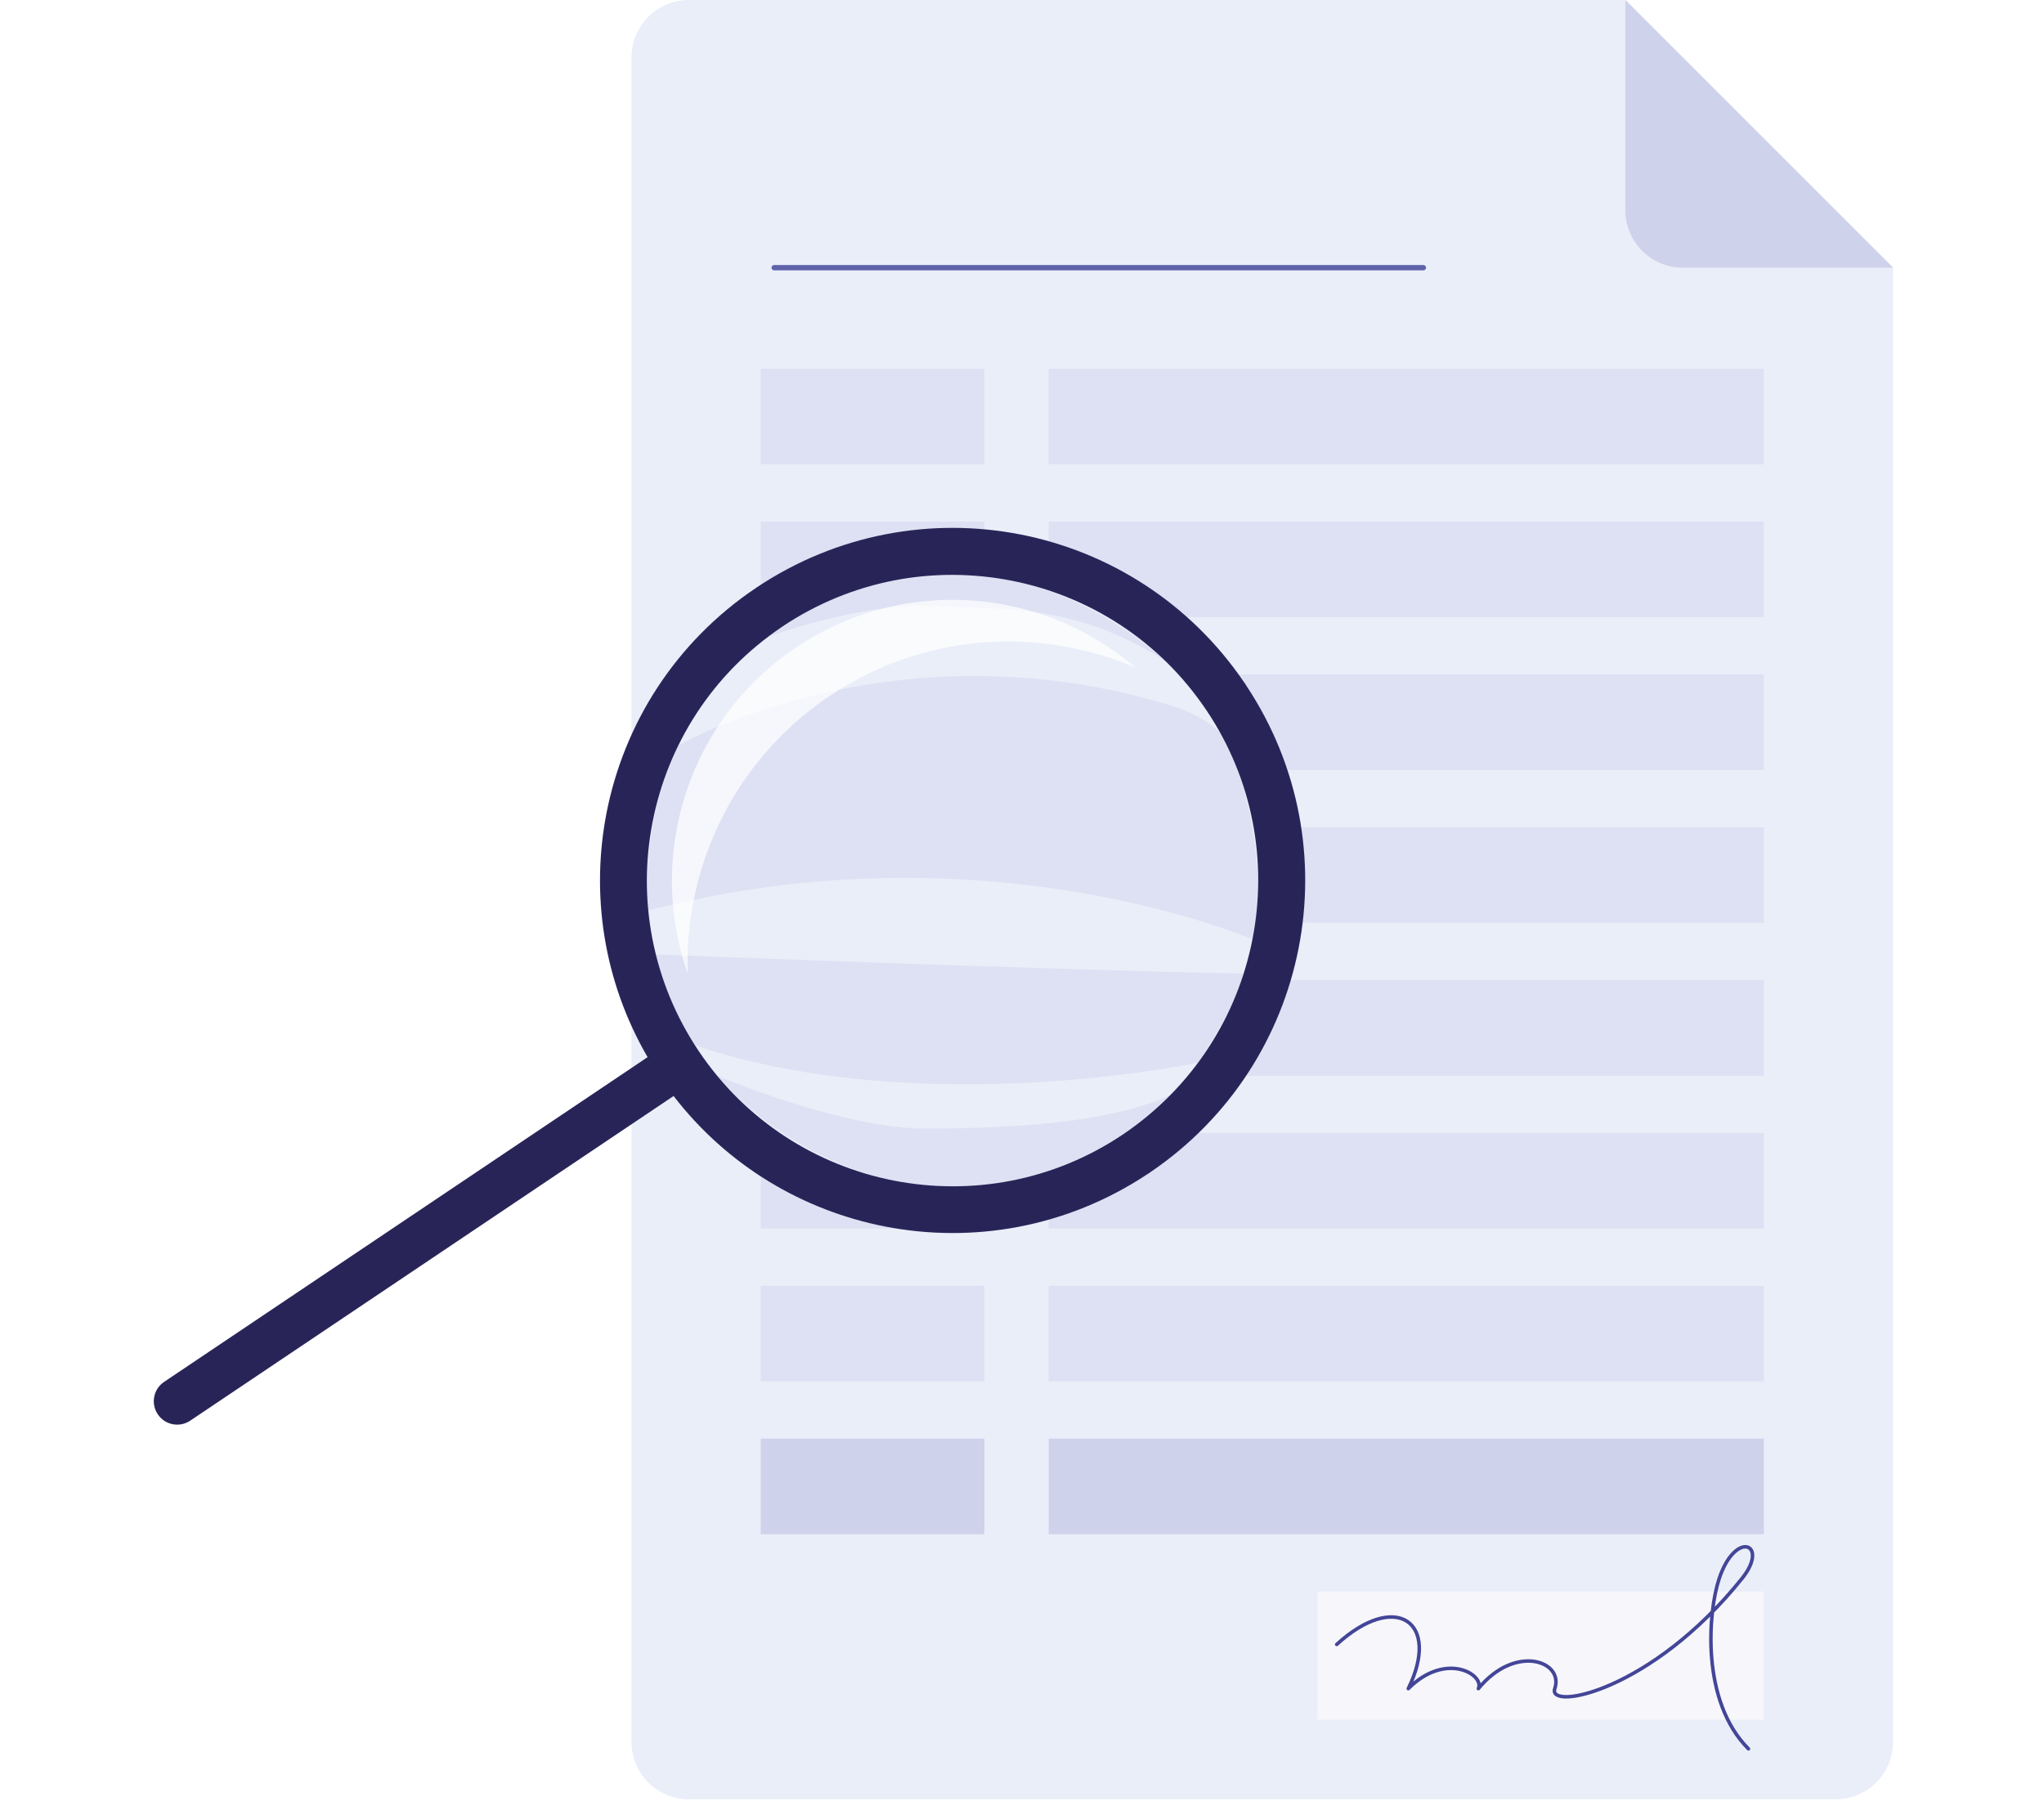 <svg width="412" height="363" viewBox="0 0 412 363" fill="none" xmlns="http://www.w3.org/2000/svg">
<g clip-path="url(#clip0_289_1302)">
<g filter="url(#filter0_d_289_1302)">
<path d="M327.619 0H138.836C132.463 0.018 127.299 5.182 127.281 11.555V351.157C127.299 357.53 132.463 362.694 138.836 362.712H370.027C376.4 362.694 381.564 357.53 381.582 351.157V53.963L327.619 0Z" fill="#E9EEF9"/>
</g>
<path d="M327.618 42.408C327.636 48.781 332.8 53.945 339.173 53.963H381.581L327.618 0V42.408Z" fill="#CFD2EB"/>
<path d="M156.05 53.963H286.9" stroke="#5D62AA" stroke-width="1.07" stroke-linecap="round" stroke-linejoin="round"/>
<path d="M198.423 74.334H153.337V93.593H198.423V74.334Z" fill="#DDE1F3"/>
<path d="M355.525 74.334H211.376V93.593H355.525V74.334Z" fill="#DDE1F3"/>
<path d="M198.423 105.145H153.337V124.403H198.423V105.145Z" fill="#DDE1F3"/>
<path d="M355.525 105.145H211.376V124.403H355.525V105.145Z" fill="#DDE1F3"/>
<path d="M198.423 135.958H153.337V155.216H198.423V135.958Z" fill="#DDE1F3"/>
<path d="M355.525 135.958H211.376V155.216H355.525V135.958Z" fill="#DDE1F3"/>
<path d="M198.423 166.768H153.337V186.026H198.423V166.768Z" fill="#DDE1F3"/>
<path d="M355.525 166.768H211.376V186.026H355.525V166.768Z" fill="#DDE1F3"/>
<path d="M198.423 197.581H153.337V216.84H198.423V197.581Z" fill="#DDE1F3"/>
<path d="M355.525 197.581H211.376V216.84H355.525V197.581Z" fill="#DDE1F3"/>
<path d="M198.423 228.392H153.337V247.65H198.423V228.392Z" fill="#DDE1F3"/>
<path d="M355.526 228.392H211.376V247.65H355.526V228.392Z" fill="#DDE1F3"/>
<path d="M198.423 259.205H153.337V278.464H198.423V259.205Z" fill="#DDE1F3"/>
<path d="M355.525 259.205H211.376V278.464H355.525V259.205Z" fill="#DDE1F3"/>
<path d="M355.525 320.825H265.58V346.689H355.525V320.825Z" fill="#F7F6FB"/>
<path d="M198.423 290.015H153.337V309.273H198.423V290.015Z" fill="#CFD2EB"/>
<path d="M355.525 290.015H211.376V309.273H355.525V290.015Z" fill="#CFD2EB"/>
<path d="M269.433 331.495C281.312 320.629 290.478 326.913 283.859 340.404C291.498 332.765 299.305 337.647 297.989 340.404C305.414 331.324 315.282 334.837 313.392 340.404C311.865 344.901 332.868 341 351.153 318.168C356.734 311.199 349.798 308.239 346.488 318.339C344.273 325.094 342.836 342.947 352.426 352.537" stroke="#434697" stroke-width="0.713" stroke-linecap="round" stroke-linejoin="round"/>
<path d="M191.999 241.904C227.559 241.904 256.387 213.077 256.387 177.516C256.387 141.956 227.559 113.129 191.999 113.129C156.439 113.129 127.612 141.956 127.612 177.516C127.612 213.077 156.439 241.904 191.999 241.904Z" fill="#E9EEF9"/>
<path d="M136.739 150.259C136.739 150.259 180.153 125.223 235.788 142.156C249.961 146.472 249.469 155.213 249.469 155.213C249.469 155.213 256.138 173.444 252.451 189.368C252.451 189.368 198.691 165.905 130.68 183.527C130.68 183.527 128.808 165.909 136.739 150.256V150.259Z" fill="#DDE1F3"/>
<path d="M131.966 192.406C131.966 192.406 213.404 195.58 250.677 196.254C250.677 196.254 249.435 202.175 241.497 214.2C241.497 214.2 185.804 226.091 139.976 210.688C139.976 210.688 135.436 204.186 131.966 192.406Z" fill="#DDE1F3"/>
<path d="M154.895 128.315C154.895 128.315 173.936 121.353 188.155 122.184C202.374 123.015 216.365 121.435 234.839 133.201C234.839 133.201 216.455 115.536 193.123 115.893C169.792 116.25 160.148 125.062 154.892 128.318L154.895 128.315Z" fill="#DDE1F3"/>
<path d="M144.543 216.836C144.543 216.836 169.796 227.656 187.054 227.517C204.312 227.378 222.921 226.526 235.842 220.809C235.842 220.809 218.734 239.992 190.192 239.14C161.651 238.288 144.543 216.836 144.543 216.836V216.836Z" fill="#DDE1F3"/>
<g filter="url(#filter1_d_289_1302)">
<path fill-rule="evenodd" clip-rule="evenodd" d="M250.728 137.484C250.92 137.72 251.095 137.987 251.241 138.255C261.987 154.467 265.225 173.48 261.748 191.173C258.271 208.862 248.085 225.257 232.001 236.209C231.765 236.402 231.498 236.576 231.23 236.723C215.018 247.468 195.991 250.696 178.312 247.229C161.907 244.009 146.636 235.036 135.773 220.938L38.335 286.388C36.163 287.84 33.235 287.255 31.798 285.093C30.347 282.921 30.931 279.993 33.093 278.556L130.534 213.106C121.6 197.728 119.06 180.199 122.27 163.804C125.776 145.958 136.086 129.46 152.395 118.504C168.694 107.562 187.874 104.249 205.702 107.744C223.381 111.211 239.775 121.396 250.728 137.481V137.484ZM252.447 189.368C255.489 173.886 252.643 157.246 243.153 143.141L243.139 143.13C233.659 129.011 219.347 120.084 203.876 117.052C188.395 114.01 171.743 116.871 157.649 126.346L157.638 126.361C143.519 135.84 134.592 150.152 131.55 165.637C128.508 181.119 131.368 197.77 140.847 211.89C150.327 226.009 164.639 234.936 180.124 237.978C195.606 241.02 212.257 238.16 226.362 228.67C240.474 219.144 249.415 204.839 252.447 189.368V189.368Z" fill="#292458"/>
</g>
<path opacity="0.74" fill-rule="evenodd" clip-rule="evenodd" d="M136.453 166.85C134.602 176.536 135.262 186.686 138.621 196.255C138.453 191.426 138.839 186.597 139.748 181.865C142.862 165.598 152.173 150.52 166.945 140.48C181.728 130.452 199.185 127.37 215.455 130.484C220.059 131.361 224.582 132.745 228.918 134.61C221.308 128.059 212.21 123.765 202.641 121.935C188.415 119.214 173.154 121.903 160.241 130.669C147.327 139.435 139.177 152.624 136.453 166.85V166.85Z" fill="white"/>
</g>
<defs>
<filter id="filter0_d_289_1302" x="101.399" y="-25.882" width="306.065" height="414.475" filterUnits="userSpaceOnUse" color-interpolation-filters="sRGB">
<feFlood flood-opacity="0" result="BackgroundImageFix"/>
<feColorMatrix in="SourceAlpha" type="matrix" values="0 0 0 0 0 0 0 0 0 0 0 0 0 0 0 0 0 0 127 0" result="hardAlpha"/>
<feOffset/>
<feGaussianBlur stdDeviation="12.941"/>
<feComposite in2="hardAlpha" operator="out"/>
<feColorMatrix type="matrix" values="0 0 0 0 0 0 0 0 0 0 0 0 0 0 0 0 0 0 0.25 0"/>
<feBlend mode="normal" in2="BackgroundImageFix" result="effect1_dropShadow_289_1302"/>
<feBlend mode="normal" in="SourceGraphic" in2="effect1_dropShadow_289_1302" result="shape"/>
</filter>
<filter id="filter1_d_289_1302" x="5.118" y="80.53" width="283.848" height="232.538" filterUnits="userSpaceOnUse" color-interpolation-filters="sRGB">
<feFlood flood-opacity="0" result="BackgroundImageFix"/>
<feColorMatrix in="SourceAlpha" type="matrix" values="0 0 0 0 0 0 0 0 0 0 0 0 0 0 0 0 0 0 127 0" result="hardAlpha"/>
<feOffset/>
<feGaussianBlur stdDeviation="12.941"/>
<feComposite in2="hardAlpha" operator="out"/>
<feColorMatrix type="matrix" values="0 0 0 0 0 0 0 0 0 0 0 0 0 0 0 0 0 0 0.25 0"/>
<feBlend mode="normal" in2="BackgroundImageFix" result="effect1_dropShadow_289_1302"/>
<feBlend mode="normal" in="SourceGraphic" in2="effect1_dropShadow_289_1302" result="shape"/>
</filter>
<clipPath id="clip0_289_1302">
<rect width="411.727" height="362.809" fill="white"/>
</clipPath>
</defs>
</svg>
